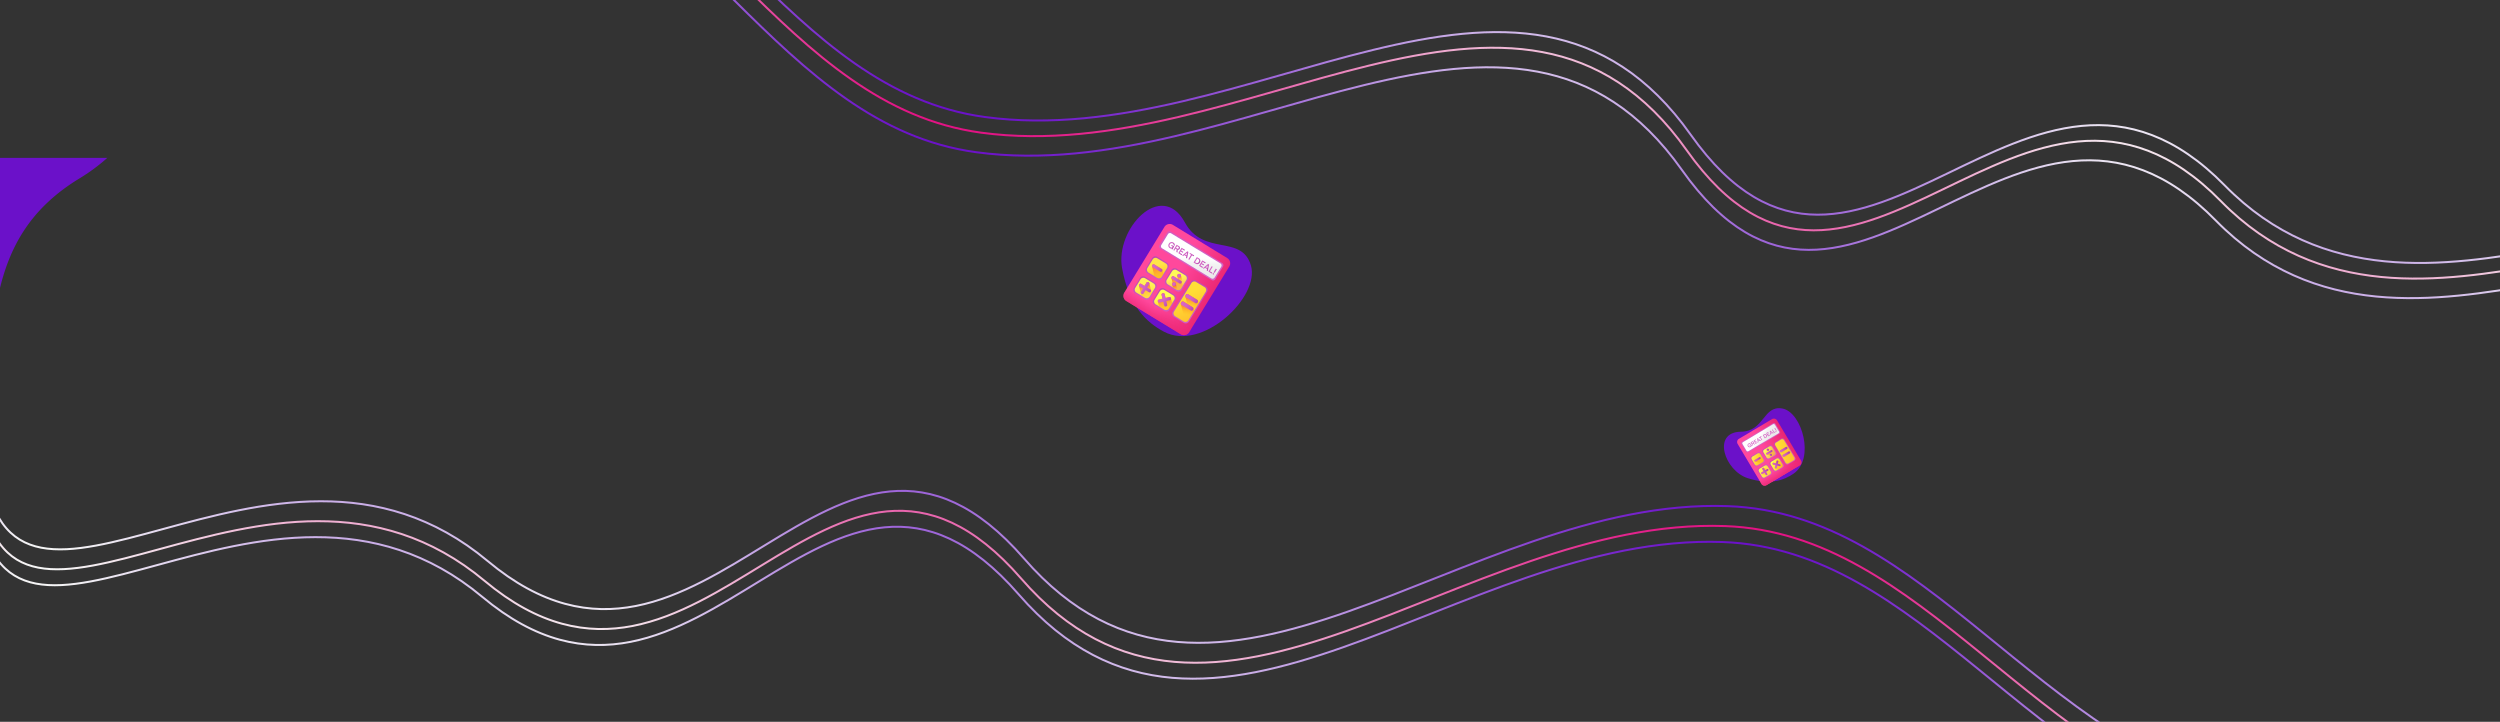 <?xml version="1.0" encoding="UTF-8"?> <svg xmlns="http://www.w3.org/2000/svg" xmlns:xlink="http://www.w3.org/1999/xlink" width="1240" height="358" viewBox="0 0 1240 358"><rect x="0" y="0" width="1240" height="358" fill="#333333" stroke="none"/><defs><style>.cls-1{fill:#f4f5f8;}.cls-2,.cls-3,.cls-4,.cls-5,.cls-7,.cls-8,.cls-9{fill:none;}.cls-3{stroke:url(#linear-gradient);}.cls-4{stroke:url(#linear-gradient-2);}.cls-5{stroke:url(#linear-gradient-3);}.cls-6{fill:#6b11c9;}.cls-7{stroke:url(#linear-gradient-4);}.cls-8{stroke:url(#linear-gradient-5);}.cls-9{stroke:url(#linear-gradient-6);}.cls-10{mask:url(#mask);}.cls-11{clip-path:url(#clip-path);}.cls-12{fill:url(#linear-gradient-7);}.cls-13{fill:url(#linear-gradient-8);}.cls-14{fill:url(#linear-gradient-9);}.cls-15{fill:url(#linear-gradient-10);}.cls-16{fill:url(#linear-gradient-11);}.cls-17{fill:url(#linear-gradient-12);}.cls-18{fill:url(#linear-gradient-13);}.cls-19{fill:url(#linear-gradient-14);}.cls-20{fill:url(#linear-gradient-15);}.cls-21{fill:url(#linear-gradient-16);}.cls-22{fill:url(#linear-gradient-17);}.cls-23{fill:url(#linear-gradient-18);}.cls-24{fill:url(#linear-gradient-19);}.cls-25{fill:url(#linear-gradient-20);}.cls-26{fill:url(#linear-gradient-21);}.cls-27{fill:url(#linear-gradient-22);}.cls-28{fill:url(#linear-gradient-23);}.cls-29{fill:url(#linear-gradient-24);}.cls-30{fill:url(#linear-gradient-25);}.cls-31{fill:url(#linear-gradient-26);}.cls-32{fill:url(#linear-gradient-27);}.cls-33{fill:url(#linear-gradient-28);}.cls-34{fill:url(#linear-gradient-29);}.cls-35{fill:url(#linear-gradient-30);}.cls-36{fill:url(#linear-gradient-31);}.cls-37{fill:url(#linear-gradient-32);}.cls-38{fill:url(#linear-gradient-33);}.cls-39{fill:url(#linear-gradient-34);}.cls-40{fill:url(#linear-gradient-35);}.cls-41{fill:url(#linear-gradient-36);}.cls-42{fill:url(#linear-gradient-37);}.cls-43{fill:url(#linear-gradient-38);}.cls-44{fill:url(#linear-gradient-39);}.cls-45{fill:url(#linear-gradient-40);}.cls-46{fill:url(#linear-gradient-41);}.cls-47{fill:url(#linear-gradient-42);}.cls-48{fill:url(#linear-gradient-43);}.cls-49{fill:url(#linear-gradient-44);}.cls-50{fill:url(#linear-gradient-45);}.cls-51{fill:url(#linear-gradient-46);}.cls-52{mask:url(#mask-2);}.cls-53{clip-path:url(#clip-path-2);}.cls-54{fill:url(#linear-gradient-47);}.cls-55{fill:url(#linear-gradient-48);}.cls-56{fill:url(#linear-gradient-49);}.cls-57{fill:url(#linear-gradient-50);}.cls-58{fill:url(#linear-gradient-51);}.cls-59{fill:url(#linear-gradient-52);}.cls-60{fill:url(#linear-gradient-53);}.cls-61{fill:url(#linear-gradient-54);}.cls-62{fill:url(#linear-gradient-55);}.cls-63{fill:url(#linear-gradient-56);}.cls-64{fill:url(#linear-gradient-57);}.cls-65{fill:url(#linear-gradient-58);}.cls-66{fill:url(#linear-gradient-59);}.cls-67{fill:url(#linear-gradient-60);}.cls-68{fill:url(#linear-gradient-61);}.cls-69{fill:url(#linear-gradient-62);}.cls-70{fill:url(#linear-gradient-63);}.cls-71{fill:url(#linear-gradient-64);}.cls-72{fill:url(#linear-gradient-65);}.cls-73{fill:url(#linear-gradient-66);}.cls-74{fill:url(#linear-gradient-67);}.cls-75{fill:url(#linear-gradient-68);}.cls-76{fill:url(#linear-gradient-69);}.cls-77{fill:url(#linear-gradient-70);}.cls-78{fill:url(#linear-gradient-71);}.cls-79{fill:url(#linear-gradient-72);}.cls-80{fill:url(#linear-gradient-73);}.cls-81{fill:url(#linear-gradient-74);}.cls-82{fill:url(#linear-gradient-75);}.cls-83{fill:url(#linear-gradient-76);}.cls-84{fill:url(#linear-gradient-77);}.cls-85{fill:url(#linear-gradient-78);}.cls-86{fill:url(#linear-gradient-79);}.cls-87{fill:url(#linear-gradient-80);}.cls-88{fill:url(#linear-gradient-81);}.cls-89{fill:url(#linear-gradient-82);}.cls-90{fill:url(#linear-gradient-83);}.cls-91{fill:url(#linear-gradient-84);}.cls-92{fill:url(#linear-gradient-85);}.cls-93{fill:url(#linear-gradient-86);}</style><linearGradient id="linear-gradient" x1="1471.192" y1="621.074" x2="1466.685" y2="765.384" gradientTransform="matrix(-0.977, -0.214, 0.214, -0.977, 1990.117, 1030.292)" gradientUnits="userSpaceOnUse"><stop offset="0" stop-color="#6b11c9"></stop><stop offset="1" stop-color="#f5f5f5"></stop></linearGradient><linearGradient id="linear-gradient-2" x1="1471.442" y1="613.083" x2="1466.934" y2="757.393" gradientTransform="matrix(-0.977, -0.214, 0.214, -0.977, 1990.117, 1030.292)" gradientUnits="userSpaceOnUse"><stop offset="0" stop-color="#e21284"></stop><stop offset="1" stop-color="#f5f5f5"></stop></linearGradient><linearGradient id="linear-gradient-3" x1="1471.753" y1="603.092" x2="1467.245" y2="747.401" xlink:href="#linear-gradient"></linearGradient><linearGradient id="linear-gradient-4" x1="483.089" y1="683.526" x2="496.576" y2="539.777" gradientTransform="matrix(0.971, 0.239, 0.239, -0.971, -42.876, 776.902)" xlink:href="#linear-gradient"></linearGradient><linearGradient id="linear-gradient-5" x1="482.341" y1="691.488" x2="495.828" y2="547.739" gradientTransform="matrix(0.971, 0.239, 0.239, -0.971, -42.876, 776.902)" xlink:href="#linear-gradient-2"></linearGradient><linearGradient id="linear-gradient-6" x1="481.409" y1="701.441" x2="494.896" y2="557.692" gradientTransform="matrix(0.971, 0.239, 0.239, -0.971, -42.876, 776.902)" xlink:href="#linear-gradient"></linearGradient><mask id="mask" x="536.031" y="80.662" width="108.579" height="109.224" maskUnits="userSpaceOnUse"><g id="mask0_1506_15265" data-name="mask0 1506 15265"><rect class="cls-1" x="553.906" y="94.575" width="72.83" height="81.398" transform="translate(60.847 429.272) rotate(-41.949)"></rect></g></mask><clipPath id="clip-path"><rect class="cls-2" x="561.564" y="116.528" width="44.26" height="44.26" transform="translate(161.148 564.544) rotate(-58.589)"></rect></clipPath><linearGradient id="linear-gradient-7" x1="-130.479" y1="1814.83" x2="-107.701" y2="1821.638" gradientTransform="matrix(0.668, 0.744, 0.744, -0.668, -680.987, 1447.547)" gradientUnits="userSpaceOnUse"><stop offset="0" stop-color="#ff489c"></stop><stop offset="1" stop-color="#e8236f"></stop></linearGradient><linearGradient id="linear-gradient-8" x1="-116.563" y1="1820.382" x2="-146.186" y2="1836.373" gradientTransform="matrix(0.668, 0.744, 0.744, -0.668, -680.987, 1447.547)" gradientUnits="userSpaceOnUse"><stop offset="0" stop-color="#d665c6"></stop><stop offset="1" stop-color="#cf5ec1"></stop></linearGradient><linearGradient id="linear-gradient-9" x1="-131.988" y1="1828.691" x2="-122.162" y2="1818.994" gradientTransform="matrix(0.668, 0.744, 0.744, -0.668, -680.987, 1447.547)" gradientUnits="userSpaceOnUse"><stop offset="0" stop-color="#fff"></stop><stop offset="0.228" stop-color="#f2f2f2"></stop><stop offset="0.516" stop-color="#ededed"></stop><stop offset="0.712" stop-color="#e7e7e7"></stop><stop offset="1" stop-color="#fff"></stop></linearGradient><linearGradient id="linear-gradient-10" x1="-123.467" y1="1800.085" x2="-121.14" y2="1792.301" gradientTransform="matrix(0.668, 0.744, 0.744, -0.668, -680.987, 1447.547)" gradientUnits="userSpaceOnUse"><stop offset="0" stop-color="#ed2675" stop-opacity="0"></stop><stop offset="1" stop-color="#ec2775"></stop></linearGradient><linearGradient id="linear-gradient-11" x1="-130.165" y1="1807.462" x2="-146.575" y2="1816.32" gradientTransform="matrix(0.668, 0.744, 0.744, -0.668, -680.987, 1447.547)" gradientUnits="userSpaceOnUse"><stop offset="0" stop-color="#d766c6"></stop><stop offset="1" stop-color="#b746af"></stop></linearGradient><linearGradient id="linear-gradient-12" x1="-141.064" y1="1813.345" x2="-132.457" y2="1808.699" gradientTransform="matrix(0.668, 0.744, 0.744, -0.668, -680.987, 1447.547)" gradientUnits="userSpaceOnUse"><stop offset="0" stop-color="#ffe548"></stop><stop offset="1" stop-color="#ffb211"></stop></linearGradient><linearGradient id="linear-gradient-13" x1="-126.843" y1="1796.347" x2="-143.253" y2="1805.205" gradientTransform="matrix(0.668, 0.744, 0.744, -0.668, -680.987, 1447.547)" gradientUnits="userSpaceOnUse"><stop offset="0" stop-color="#d666c6"></stop><stop offset="1" stop-color="#b948b0"></stop></linearGradient><linearGradient id="linear-gradient-14" x1="-137.742" y1="1802.23" x2="-129.135" y2="1797.584" gradientTransform="matrix(0.668, 0.744, 0.744, -0.668, -680.987, 1447.547)" gradientUnits="userSpaceOnUse"><stop offset="0" stop-color="#fff458"></stop><stop offset="1" stop-color="#ffcb39"></stop></linearGradient><linearGradient id="linear-gradient-15" x1="-119.382" y1="1810.685" x2="-135.792" y2="1819.542" gradientTransform="matrix(0.668, 0.744, 0.744, -0.668, -680.987, 1447.547)" gradientUnits="userSpaceOnUse"><stop offset="0" stop-color="#d767c7"></stop><stop offset="1" stop-color="#b848b0"></stop></linearGradient><linearGradient id="linear-gradient-16" x1="-130.281" y1="1816.567" x2="-121.674" y2="1811.921" gradientTransform="matrix(0.668, 0.744, 0.744, -0.668, -680.987, 1447.547)" gradientUnits="userSpaceOnUse"><stop offset="0" stop-color="#fff858"></stop><stop offset="1" stop-color="#f19b4e"></stop></linearGradient><linearGradient id="linear-gradient-17" x1="-116.061" y1="1799.57" x2="-132.47" y2="1808.428" gradientTransform="matrix(0.668, 0.744, 0.744, -0.668, -680.987, 1447.547)" gradientUnits="userSpaceOnUse"><stop offset="0" stop-color="#d766c6"></stop><stop offset="1" stop-color="#b544ad"></stop></linearGradient><linearGradient id="linear-gradient-18" x1="-126.959" y1="1805.453" x2="-118.352" y2="1800.807" gradientTransform="matrix(0.668, 0.744, 0.744, -0.668, -680.987, 1447.547)" gradientUnits="userSpaceOnUse"><stop offset="0" stop-color="#fffe50"></stop><stop offset="1" stop-color="#ffb211"></stop><stop offset="1" stop-color="#f59150"></stop></linearGradient><linearGradient id="linear-gradient-19" x1="-100.956" y1="1805.12" x2="-128.72" y2="1820.107" gradientTransform="matrix(0.668, 0.744, 0.744, -0.668, -680.987, 1447.547)" gradientUnits="userSpaceOnUse"><stop offset="0" stop-color="#d666c6"></stop><stop offset="1" stop-color="#ba49b1"></stop></linearGradient><linearGradient id="linear-gradient-20" x1="-120.395" y1="1814.342" x2="-106.578" y2="1810.537" gradientTransform="matrix(0.668, 0.744, 0.744, -0.668, -680.987, 1447.547)" gradientUnits="userSpaceOnUse"><stop offset="0" stop-color="#ffde35"></stop><stop offset="1" stop-color="#ffbe2c"></stop></linearGradient><linearGradient id="linear-gradient-21" x1="-113.614" y1="1812.024" x2="-117.493" y2="1816.738" gradientTransform="matrix(0.668, 0.744, 0.744, -0.668, -680.987, 1447.547)" gradientUnits="userSpaceOnUse"><stop offset="0" stop-color="#ffb211" stop-opacity="0"></stop><stop offset="1" stop-color="#ff4b3e"></stop></linearGradient><linearGradient id="linear-gradient-22" x1="-112.378" y1="1807.888" x2="-116.257" y2="1812.602" xlink:href="#linear-gradient-21"></linearGradient><linearGradient id="linear-gradient-23" x1="-119.408" y1="1813.702" x2="-112.766" y2="1815.687" gradientTransform="matrix(0.668, 0.744, 0.744, -0.668, -680.987, 1447.547)" gradientUnits="userSpaceOnUse"><stop offset="0" stop-color="#d767c7"></stop><stop offset="0.323" stop-color="#d363c4"></stop><stop offset="0.665" stop-color="#c656bb"></stop><stop offset="1" stop-color="#b342ac"></stop></linearGradient><linearGradient id="linear-gradient-24" x1="-132.044" y1="1799.145" x2="-138.996" y2="1802.898" xlink:href="#linear-gradient-21"></linearGradient><linearGradient id="linear-gradient-25" x1="-138.706" y1="1800.053" x2="-132.275" y2="1801.975" xlink:href="#linear-gradient-23"></linearGradient><linearGradient id="linear-gradient-26" x1="-120.272" y1="1801.843" x2="-127.349" y2="1805.663" xlink:href="#linear-gradient-21"></linearGradient><linearGradient id="linear-gradient-27" x1="-127.253" y1="1803.472" x2="-122.174" y2="1804.99" xlink:href="#linear-gradient-23"></linearGradient><linearGradient id="linear-gradient-28" x1="-134.006" y1="1809.517" x2="-142.231" y2="1813.957" xlink:href="#linear-gradient-21"></linearGradient><linearGradient id="linear-gradient-29" x1="-141.54" y1="1811.314" x2="-136.084" y2="1812.945" xlink:href="#linear-gradient-23"></linearGradient><linearGradient id="linear-gradient-30" x1="-126.495" y1="1816.478" x2="-129.766" y2="1818.243" xlink:href="#linear-gradient-21"></linearGradient><linearGradient id="linear-gradient-31" x1="-123.223" y1="1812.74" x2="-131.448" y2="1817.179" xlink:href="#linear-gradient-21"></linearGradient><linearGradient id="linear-gradient-32" x1="-125.25" y1="1811.898" x2="-127.779" y2="1813.263" xlink:href="#linear-gradient-21"></linearGradient><linearGradient id="linear-gradient-33" x1="-130.757" y1="1814.537" x2="-125.302" y2="1816.167" xlink:href="#linear-gradient-23"></linearGradient><linearGradient id="linear-gradient-34" x1="-129.61" y1="1817.418" x2="-127.842" y2="1817.946" xlink:href="#linear-gradient-23"></linearGradient><linearGradient id="linear-gradient-35" x1="-128.217" y1="1812.758" x2="-126.45" y2="1813.286" xlink:href="#linear-gradient-23"></linearGradient><linearGradient id="linear-gradient-36" x1="-118.172" y1="1809.566" x2="-111.53" y2="1811.551" xlink:href="#linear-gradient-23"></linearGradient><linearGradient id="linear-gradient-37" x1="240.875" y1="-942.408" x2="243.834" y2="-942.408" gradientTransform="translate(-123.811 792.505) rotate(31.994)" xlink:href="#linear-gradient-23"></linearGradient><linearGradient id="linear-gradient-38" x1="244.394" y1="-942.432" x2="246.78" y2="-942.432" gradientTransform="translate(-123.811 792.505) rotate(31.994)" xlink:href="#linear-gradient-23"></linearGradient><linearGradient id="linear-gradient-39" x1="247.267" y1="-942.465" x2="249.246" y2="-942.465" gradientTransform="translate(-123.811 792.505) rotate(31.994)" xlink:href="#linear-gradient-23"></linearGradient><linearGradient id="linear-gradient-40" x1="249.541" y1="-942.486" x2="252.368" y2="-942.486" gradientTransform="translate(-123.811 792.505) rotate(31.994)" xlink:href="#linear-gradient-23"></linearGradient><linearGradient id="linear-gradient-41" x1="252.177" y1="-942.521" x2="254.567" y2="-942.521" gradientTransform="translate(-123.811 792.505) rotate(31.994)" xlink:href="#linear-gradient-23"></linearGradient><linearGradient id="linear-gradient-42" x1="256.14" y1="-942.549" x2="258.819" y2="-942.549" gradientTransform="translate(-123.811 792.505) rotate(31.994)" xlink:href="#linear-gradient-23"></linearGradient><linearGradient id="linear-gradient-43" x1="259.313" y1="-942.586" x2="261.292" y2="-942.586" gradientTransform="translate(-123.811 792.505) rotate(31.994)" xlink:href="#linear-gradient-23"></linearGradient><linearGradient id="linear-gradient-44" x1="261.587" y1="-942.607" x2="264.414" y2="-942.607" gradientTransform="translate(-123.811 792.505) rotate(31.994)" xlink:href="#linear-gradient-23"></linearGradient><linearGradient id="linear-gradient-45" x1="264.777" y1="-942.633" x2="266.67" y2="-942.633" gradientTransform="translate(-123.811 792.505) rotate(31.994)" xlink:href="#linear-gradient-23"></linearGradient><linearGradient id="linear-gradient-46" x1="267.1" y1="-942.631" x2="267.795" y2="-942.631" gradientTransform="translate(-123.811 792.505) rotate(31.994)" xlink:href="#linear-gradient-23"></linearGradient><mask id="mask-2" x="848.403" y="192.44" width="58.418" height="54.658" maskUnits="userSpaceOnUse"><g id="mask0_1506_15265-2" data-name="mask0 1506 15265"><rect class="cls-1" x="853.022" y="197.768" width="49.179" height="44.003" transform="translate(-27.098 220.434) rotate(-14.101)"></rect></g></mask><clipPath id="clip-path-2"><rect class="cls-2" x="864.179" y="210.894" width="26.741" height="26.741" transform="translate(8.672 480.077) rotate(-30.741)"></rect></clipPath><linearGradient id="linear-gradient-47" x1="95.246" y1="2118.434" x2="109.008" y2="2122.547" gradientTransform="matrix(0.97, -0.244, -0.244, -0.97, 1299.991, 2302.842)" xlink:href="#linear-gradient-7"></linearGradient><linearGradient id="linear-gradient-48" x1="103.654" y1="2121.788" x2="85.756" y2="2131.45" gradientTransform="matrix(0.97, -0.244, -0.244, -0.97, 1299.991, 2302.842)" xlink:href="#linear-gradient-8"></linearGradient><linearGradient id="linear-gradient-49" x1="94.334" y1="2126.809" x2="100.271" y2="2120.95" gradientTransform="matrix(0.97, -0.244, -0.244, -0.97, 1299.991, 2302.842)" xlink:href="#linear-gradient-9"></linearGradient><linearGradient id="linear-gradient-50" x1="99.483" y1="2109.525" x2="100.888" y2="2104.822" gradientTransform="matrix(0.97, -0.244, -0.244, -0.97, 1299.991, 2302.842)" xlink:href="#linear-gradient-10"></linearGradient><linearGradient id="linear-gradient-51" x1="95.436" y1="2113.982" x2="85.521" y2="2119.334" gradientTransform="matrix(0.97, -0.244, -0.244, -0.97, 1299.991, 2302.842)" xlink:href="#linear-gradient-11"></linearGradient><linearGradient id="linear-gradient-52" x1="88.851" y1="2117.536" x2="94.051" y2="2114.729" gradientTransform="matrix(0.97, -0.244, -0.244, -0.97, 1299.991, 2302.842)" xlink:href="#linear-gradient-12"></linearGradient><linearGradient id="linear-gradient-53" x1="97.443" y1="2107.267" x2="87.528" y2="2112.619" gradientTransform="matrix(0.97, -0.244, -0.244, -0.97, 1299.991, 2302.842)" xlink:href="#linear-gradient-13"></linearGradient><linearGradient id="linear-gradient-54" x1="90.858" y1="2110.821" x2="96.058" y2="2108.014" gradientTransform="matrix(0.97, -0.244, -0.244, -0.97, 1299.991, 2302.842)" xlink:href="#linear-gradient-14"></linearGradient><linearGradient id="linear-gradient-55" x1="101.95" y1="2115.929" x2="92.036" y2="2121.281" gradientTransform="matrix(0.97, -0.244, -0.244, -0.97, 1299.991, 2302.842)" xlink:href="#linear-gradient-15"></linearGradient><linearGradient id="linear-gradient-56" x1="95.366" y1="2119.483" x2="100.566" y2="2116.676" gradientTransform="matrix(0.97, -0.244, -0.244, -0.97, 1299.991, 2302.842)" xlink:href="#linear-gradient-16"></linearGradient><linearGradient id="linear-gradient-57" x1="103.957" y1="2109.214" x2="94.043" y2="2114.566" gradientTransform="matrix(0.97, -0.244, -0.244, -0.97, 1299.991, 2302.842)" xlink:href="#linear-gradient-17"></linearGradient><linearGradient id="linear-gradient-58" x1="97.373" y1="2112.768" x2="102.573" y2="2109.961" gradientTransform="matrix(0.97, -0.244, -0.244, -0.97, 1299.991, 2302.842)" xlink:href="#linear-gradient-18"></linearGradient><linearGradient id="linear-gradient-59" x1="113.084" y1="2112.567" x2="96.309" y2="2121.622" gradientTransform="matrix(0.97, -0.244, -0.244, -0.97, 1299.991, 2302.842)" xlink:href="#linear-gradient-19"></linearGradient><linearGradient id="linear-gradient-60" x1="101.339" y1="2118.139" x2="109.687" y2="2115.84" gradientTransform="matrix(0.97, -0.244, -0.244, -0.97, 1299.991, 2302.842)" xlink:href="#linear-gradient-20"></linearGradient><linearGradient id="linear-gradient-61" x1="105.435" y1="2116.738" x2="103.092" y2="2119.586" gradientTransform="matrix(0.97, -0.244, -0.244, -0.97, 1299.991, 2302.842)" xlink:href="#linear-gradient-21"></linearGradient><linearGradient id="linear-gradient-62" x1="106.182" y1="2114.239" x2="103.839" y2="2117.087" gradientTransform="matrix(0.97, -0.244, -0.244, -0.97, 1299.991, 2302.842)" xlink:href="#linear-gradient-21"></linearGradient><linearGradient id="linear-gradient-63" x1="101.935" y1="2117.752" x2="105.948" y2="2118.952" gradientTransform="matrix(0.97, -0.244, -0.244, -0.97, 1299.991, 2302.842)" xlink:href="#linear-gradient-23"></linearGradient><linearGradient id="linear-gradient-64" x1="94.3" y1="2108.957" x2="90.1" y2="2111.225" gradientTransform="matrix(0.97, -0.244, -0.244, -0.97, 1299.991, 2302.842)" xlink:href="#linear-gradient-21"></linearGradient><linearGradient id="linear-gradient-65" x1="90.275" y1="2109.506" x2="94.161" y2="2110.667" gradientTransform="matrix(0.97, -0.244, -0.244, -0.97, 1299.991, 2302.842)" xlink:href="#linear-gradient-23"></linearGradient><linearGradient id="linear-gradient-66" x1="101.413" y1="2110.587" x2="97.137" y2="2112.895" gradientTransform="matrix(0.97, -0.244, -0.244, -0.97, 1299.991, 2302.842)" xlink:href="#linear-gradient-21"></linearGradient><linearGradient id="linear-gradient-67" x1="97.195" y1="2111.571" x2="100.264" y2="2112.489" gradientTransform="matrix(0.97, -0.244, -0.244, -0.97, 1299.991, 2302.842)" xlink:href="#linear-gradient-23"></linearGradient><linearGradient id="linear-gradient-68" x1="93.115" y1="2115.224" x2="88.146" y2="2117.906" gradientTransform="matrix(0.97, -0.244, -0.244, -0.97, 1299.991, 2302.842)" xlink:href="#linear-gradient-21"></linearGradient><linearGradient id="linear-gradient-69" x1="88.563" y1="2116.309" x2="91.859" y2="2117.295" gradientTransform="matrix(0.97, -0.244, -0.244, -0.97, 1299.991, 2302.842)" xlink:href="#linear-gradient-23"></linearGradient><linearGradient id="linear-gradient-70" x1="97.653" y1="2119.429" x2="95.677" y2="2120.496" gradientTransform="matrix(0.97, -0.244, -0.244, -0.97, 1299.991, 2302.842)" xlink:href="#linear-gradient-21"></linearGradient><linearGradient id="linear-gradient-71" x1="99.63" y1="2117.171" x2="94.661" y2="2119.853" gradientTransform="matrix(0.97, -0.244, -0.244, -0.97, 1299.991, 2302.842)" xlink:href="#linear-gradient-21"></linearGradient><linearGradient id="linear-gradient-72" x1="98.405" y1="2116.662" x2="96.877" y2="2117.487" gradientTransform="matrix(0.97, -0.244, -0.244, -0.97, 1299.991, 2302.842)" xlink:href="#linear-gradient-21"></linearGradient><linearGradient id="linear-gradient-73" x1="95.078" y1="2118.256" x2="98.374" y2="2119.242" gradientTransform="matrix(0.97, -0.244, -0.244, -0.97, 1299.991, 2302.842)" xlink:href="#linear-gradient-23"></linearGradient><linearGradient id="linear-gradient-74" x1="95.771" y1="2119.997" x2="96.839" y2="2120.316" gradientTransform="matrix(0.97, -0.244, -0.244, -0.97, 1299.991, 2302.842)" xlink:href="#linear-gradient-23"></linearGradient><linearGradient id="linear-gradient-75" x1="96.613" y1="2117.182" x2="97.681" y2="2117.501" gradientTransform="matrix(0.97, -0.244, -0.244, -0.97, 1299.991, 2302.842)" xlink:href="#linear-gradient-23"></linearGradient><linearGradient id="linear-gradient-76" x1="102.682" y1="2115.253" x2="106.695" y2="2116.452" gradientTransform="matrix(0.97, -0.244, -0.244, -0.97, 1299.991, 2302.842)" xlink:href="#linear-gradient-23"></linearGradient><linearGradient id="linear-gradient-77" x1="545.826" y1="-1166.566" x2="547.613" y2="-1166.566" gradientTransform="matrix(0.865, -0.502, 0.502, 0.865, 981.077, 1504.206)" xlink:href="#linear-gradient-23"></linearGradient><linearGradient id="linear-gradient-78" x1="547.951" y1="-1166.58" x2="549.393" y2="-1166.58" gradientTransform="matrix(0.865, -0.502, 0.502, 0.865, 981.077, 1504.206)" xlink:href="#linear-gradient-23"></linearGradient><linearGradient id="linear-gradient-79" x1="549.687" y1="-1166.6" x2="550.883" y2="-1166.6" gradientTransform="matrix(0.865, -0.502, 0.502, 0.865, 981.077, 1504.206)" xlink:href="#linear-gradient-23"></linearGradient><linearGradient id="linear-gradient-80" x1="551.061" y1="-1166.613" x2="552.769" y2="-1166.613" gradientTransform="matrix(0.865, -0.502, 0.502, 0.865, 981.077, 1504.206)" xlink:href="#linear-gradient-23"></linearGradient><linearGradient id="linear-gradient-81" x1="552.654" y1="-1166.634" x2="554.098" y2="-1166.634" gradientTransform="matrix(0.865, -0.502, 0.502, 0.865, 981.077, 1504.206)" xlink:href="#linear-gradient-23"></linearGradient><linearGradient id="linear-gradient-82" x1="555.048" y1="-1166.651" x2="556.667" y2="-1166.651" gradientTransform="matrix(0.865, -0.502, 0.502, 0.865, 981.077, 1504.206)" xlink:href="#linear-gradient-23"></linearGradient><linearGradient id="linear-gradient-83" x1="556.965" y1="-1166.673" x2="558.161" y2="-1166.673" gradientTransform="matrix(0.865, -0.502, 0.502, 0.865, 981.077, 1504.206)" xlink:href="#linear-gradient-23"></linearGradient><linearGradient id="linear-gradient-84" x1="558.339" y1="-1166.686" x2="560.047" y2="-1166.686" gradientTransform="matrix(0.865, -0.502, 0.502, 0.865, 981.077, 1504.206)" xlink:href="#linear-gradient-23"></linearGradient><linearGradient id="linear-gradient-85" x1="560.266" y1="-1166.702" x2="561.41" y2="-1166.702" gradientTransform="matrix(0.865, -0.502, 0.502, 0.865, 981.077, 1504.206)" xlink:href="#linear-gradient-23"></linearGradient><linearGradient id="linear-gradient-86" x1="561.67" y1="-1166.7" x2="562.09" y2="-1166.7" gradientTransform="matrix(0.865, -0.502, 0.502, 0.865, 981.077, 1504.206)" xlink:href="#linear-gradient-23"></linearGradient></defs><title>Artboard 1 copy</title><g id="Layer_1" data-name="Layer 1"><path class="cls-3" d="M61.173-95.583s69.238-57.797,178.66-17.323S391.036,44.804,488.582,58.049c130.308,17.695,266.328-109.387,349.989,8.735s166.851-74.808,264.887,25.162,243.738-40.259,244.208,74.456"></path><path class="cls-4" d="M59.218-87.83s69.238-57.797,178.661-17.323S389.081,52.557,486.637,65.805c130.298,17.692,266.319-109.388,349.98,8.733S1003.468-.27,1101.504,99.699s243.737-40.259,244.207,74.456"></path><path class="cls-5" d="M56.776-78.137s69.229-57.799,178.661-17.323C344.859-54.986,386.64,62.251,484.186,75.496,614.491,93.191,750.513-33.891,834.174,84.231S1001.025,9.422,1099.06,109.392s243.737-40.259,244.207,74.456"></path></g><g id="Layer_9" data-name="Layer 9"><path class="cls-6" d="M-.298,78.308v65.724c4.782-20.154,14.222-39.981,39.459-55.374a94.838,94.838,0,0,0,14.067-10.35Z"></path><path class="cls-7" d="M1294.943,379.366s-63.161,64.375-176.059,34.942S952.799,272.357,854.412,268.842C722.997,264.147,600.24,404.081,505.285,294.831s-158.617,90.974-266.076,1.211S.66,360.254-11.175,246.151s-118.199-78.73-118.199-78.73"></path><path class="cls-8" d="M1296.117,371.456s-63.161,64.375-176.059,34.942S953.976,264.447,855.59,260.933c-131.415-4.695-254.174,135.239-349.128,25.988s-158.617,90.974-266.076,1.211S1.837,352.345-9.998,238.241s-118.199-78.73-118.199-78.73"></path><path class="cls-9" d="M1297.592,361.57s-63.161,64.374-176.059,34.942S955.447,254.56,857.061,251.046C725.646,246.351,602.888,386.284,507.933,277.034s-158.617,90.974-266.076,1.211S3.308,342.458-8.526,228.354s-118.2-78.73-118.2-78.73"></path><rect class="cls-2" x="165.702" y="4.011" width="1199.489" height="472.34" transform="translate(1530.894 480.362) rotate(180)"></rect></g><g id="Layer_8" data-name="Layer 8"><g class="cls-10"><path class="cls-6" d="M587.685,110.299c9.285,17.024,28.032,5.689,32.752,21.3s-24.076,42.997-43.09,32.938c-8.605-4.553-17.346-12.598-20.791-31.499C552.988,113.463,576.079,89.02,587.685,110.299Z"></path><g class="cls-11"><path class="cls-12" d="M585.635,165.773l-26.95-16.457a3.056,3.056,0,0,1-1.016-4.201l19.882-32.557a3.056,3.056,0,0,1,4.201-1.015L608.702,128a3.056,3.056,0,0,1,1.016,4.201l-19.882,32.557A3.056,3.056,0,0,1,585.635,165.773Z"></path><path class="cls-13" d="M601.029,138.926l-25.491-15.567a1.276,1.276,0,0,1-.424-1.754l3.836-6.281a1.276,1.276,0,0,1,1.754-.424l25.491,15.567a1.276,1.276,0,0,1,.424,1.754l-3.836,6.281A1.276,1.276,0,0,1,601.029,138.926Z"></path><path class="cls-14" d="M600.828,138.074l-24.441-14.925A1.166,1.166,0,0,1,576,121.545l3.301-5.406a1.167,1.167,0,0,1,1.604-.387l24.441,14.925a1.166,1.166,0,0,1,.388,1.603l-3.301,5.406A1.166,1.166,0,0,1,600.828,138.074Z"></path><path class="cls-15" d="M561.895,138.196l-4.225,6.919a3.057,3.057,0,0,0,1.016,4.201l26.95,16.457a3.056,3.056,0,0,0,4.201-1.015l4.225-6.919Z"></path><path class="cls-16" d="M573.927,138.498l-4.84-2.956a1.917,1.917,0,0,1-.637-2.636l2.955-4.84a1.917,1.917,0,0,1,2.636-.637l4.84,2.955a1.918,1.918,0,0,1,.637,2.636l-2.956,4.84A1.917,1.917,0,0,1,573.927,138.498Z"></path><path class="cls-17" d="M573.934,137.804l-4.233-2.585a1.677,1.677,0,0,1-.557-2.305l2.585-4.233a1.677,1.677,0,0,1,2.305-.557l4.233,2.585a1.677,1.677,0,0,1,.557,2.305l-2.585,4.233A1.677,1.677,0,0,1,573.934,137.804Z"></path><path class="cls-18" d="M567.881,148.399l-4.84-2.956a1.917,1.917,0,0,1-.637-2.636l2.955-4.84a1.917,1.917,0,0,1,2.636-.637l4.84,2.955a1.918,1.918,0,0,1,.638,2.636l-2.956,4.84A1.918,1.918,0,0,1,567.881,148.399Z"></path><path class="cls-19" d="M567.888,147.704l-4.232-2.585a1.677,1.677,0,0,1-.558-2.305l2.585-4.233a1.677,1.677,0,0,1,2.305-.557l4.233,2.585a1.677,1.677,0,0,1,.557,2.305l-2.585,4.233A1.677,1.677,0,0,1,567.888,147.704Z"></path><path class="cls-20" d="M583.532,144.363l-4.84-2.956a1.917,1.917,0,0,1-.637-2.636l2.955-4.84a1.917,1.917,0,0,1,2.636-.637l4.84,2.956a1.917,1.917,0,0,1,.637,2.636l-2.955,4.84A1.917,1.917,0,0,1,583.532,144.363Z"></path><path class="cls-21" d="M583.539,143.67l-4.232-2.585a1.677,1.677,0,0,1-.557-2.305l2.585-4.233a1.677,1.677,0,0,1,2.305-.557l4.233,2.585a1.677,1.677,0,0,1,.557,2.305l-2.585,4.233A1.677,1.677,0,0,1,583.539,143.67Z"></path><path class="cls-22" d="M577.486,154.264l-4.84-2.955a1.918,1.918,0,0,1-.637-2.635l2.956-4.84a1.917,1.917,0,0,1,2.636-.637l4.84,2.956a1.917,1.917,0,0,1,.637,2.636l-2.956,4.84A1.917,1.917,0,0,1,577.486,154.264Z"></path><path class="cls-23" d="M577.493,153.57l-4.233-2.585a1.677,1.677,0,0,1-.557-2.305l2.585-4.232a1.677,1.677,0,0,1,2.305-.557l4.232,2.585a1.677,1.677,0,0,1,.557,2.305l-2.585,4.233A1.677,1.677,0,0,1,577.493,153.57Z"></path><path class="cls-24" d="M598.091,142.116l-4.84-2.956a1.918,1.918,0,0,0-2.636.637l-9.002,14.74a1.918,1.918,0,0,0,.637,2.636l4.84,2.955a1.917,1.917,0,0,0,2.635-.637l9.001-14.74A1.917,1.917,0,0,0,598.091,142.116Z"></path><path class="cls-25" d="M597.476,142.44l-4.233-2.585a1.677,1.677,0,0,0-2.305.557l-8.631,14.133a1.677,1.677,0,0,0,.557,2.305l4.233,2.585a1.677,1.677,0,0,0,2.305-.557l8.631-14.133A1.677,1.677,0,0,0,597.476,142.44Z"></path><path class="cls-26" d="M594.193,149.283l-.002-.018a.688.688,0,0,0-.31-.513l-4.628-2.826a.638.638,0,0,0-.607-.047,1.12,1.12,0,0,0-.527.475,1.063,1.063,0,0,0-.182.686l2.449,10.118.001.02c.003.024.007.046.012.069l4.099-6.712Z"></path><path class="cls-27" d="M591.943,152.967l-.002-.018a.688.688,0,0,0-.31-.513l-4.628-2.826a.639.639,0,0,0-.607-.047,1.121,1.121,0,0,0-.527.476,1.062,1.062,0,0,0-.182.686l2.449,10.118.001.02a.642.642,0,0,0,.012.068l4.099-6.711Z"></path><path class="cls-28" d="M588.119,146.353a1.12,1.12,0,0,1,.527-.475.638.638,0,0,1,.607.047l4.628,2.826a.687.687,0,0,1,.31.513,1.019,1.019,0,0,1-.155.703.973.973,0,0,1-.554.459.708.708,0,0,1-.587-.06l-4.628-2.826a.657.657,0,0,1-.33-.5A1.064,1.064,0,0,1,588.119,146.353Z"></path><path class="cls-29" d="M567.888,147.704a1.677,1.677,0,0,0,2.305-.557l1.07-1.753-1.192-4.948a.809.809,0,0,0-.377-.442.848.848,0,0,0-.566-.133.533.533,0,0,0-.412.244l-1.034,1.694-1.708-1.043a.501.501,0,0,0-.478-.029.908.908,0,0,0-.428.386.861.861,0,0,0-.148.557.568.568,0,0,0,.041.154c0,.005,0,.01,0,.015l1.157,4.776Z"></path><path class="cls-30" d="M566.197,145.733a.908.908,0,0,1-.386-.428.502.502,0,0,1,.029-.478l1.043-1.708-1.708-1.043a.515.515,0,0,1-.253-.397.861.861,0,0,1,.148-.557.908.908,0,0,1,.428-.386.502.502,0,0,1,.478.029l1.708,1.043,1.034-1.694a.531.531,0,0,1,.412-.244.848.848,0,0,1,.566.133.809.809,0,0,1,.377.442.548.548,0,0,1-.044.469l-1.034,1.694,1.694,1.034a.535.535,0,0,1,.244.412.851.851,0,0,1-.133.566.808.808,0,0,1-.442.377.547.547,0,0,1-.469-.043l-1.694-1.034-1.043,1.708a.514.514,0,0,1-.397.253A.863.863,0,0,1,566.197,145.733Z"></path><path class="cls-31" d="M579.798,153.012l1.6-2.619-.591-2.443a.85.85,0,0,0-.306-.494.531.531,0,0,0-.464-.119l-1.929.466-.006-.024-.433-1.793-.031-.128a.502.502,0,0,0-.317-.358.91.91,0,0,0-.575-.03.864.864,0,0,0-.498.289.516.516,0,0,0-.102.46l.471,1.946-1.946.47a.503.503,0,0,0-.358.317.917.917,0,0,0-.03.576l.593,2.445,2.618,1.599A1.677,1.677,0,0,0,579.798,153.012Z"></path><path class="cls-32" d="M574.283,149.527a.908.908,0,0,1,.03-.576.502.502,0,0,1,.358-.317l1.946-.47-.47-1.946a.516.516,0,0,1,.102-.46.865.865,0,0,1,.498-.289.907.907,0,0,1,.575.03.501.501,0,0,1,.317.358l.47,1.946,1.929-.466a.532.532,0,0,1,.464.119.849.849,0,0,1,.306.494.808.808,0,0,1-.047.579.546.546,0,0,1-.362.3l-1.929.466.466,1.929a.533.533,0,0,1-.119.464.848.848,0,0,1-.494.306.807.807,0,0,1-.579-.046.548.548,0,0,1-.3-.362l-.466-1.929-1.946.47a.515.515,0,0,1-.46-.102A.869.869,0,0,1,574.283,149.527Z"></path><path class="cls-33" d="M573.934,137.804a1.677,1.677,0,0,0,2.305-.557l.794-1.3-.498-2.06v-.001a.558.558,0,0,0-.252-.416l-3.829-2.338a.502.502,0,0,0-.478-.029.909.909,0,0,0-.427.386.863.863,0,0,0-.148.556.6.6,0,0,0,.033.136l0,.001,1.162,4.807Z"></path><path class="cls-34" d="M571.55,131.488a.909.909,0,0,1,.427-.386.502.502,0,0,1,.478.029l3.829,2.338a.556.556,0,0,1,.252.416.827.827,0,0,1-.126.57.785.785,0,0,1-.45.372.574.574,0,0,1-.476-.048l-3.829-2.338a.515.515,0,0,1-.253-.397A.863.863,0,0,1,571.55,131.488Z"></path><path class="cls-35" d="M586.915,141.358l-1.071,1.754a1.68,1.68,0,0,1-.306.371l-1.557-6.442a.921.921,0,1,1,1.786-.432Z"></path><path class="cls-36" d="M583.539,143.67a1.677,1.677,0,0,0,2.305-.557l.794-1.301-.498-2.06v-.001a.558.558,0,0,0-.252-.416l-3.829-2.338a.503.503,0,0,0-.478-.029.91.91,0,0,0-.427.386.863.863,0,0,0-.148.556.602.602,0,0,0,.033.136v.001l1.162,4.807Z"></path><path class="cls-37" d="M583.981,143.859a1.667,1.667,0,0,1-.442-.19l-1.753-1.07-.341-1.408a.921.921,0,1,1,1.786-.432Z"></path><path class="cls-38" d="M586.14,139.751a.558.558,0,0,0-.252-.416l-3.829-2.338a.503.503,0,0,0-.478-.029.91.91,0,0,0-.427.386.863.863,0,0,0-.148.556.515.515,0,0,0,.253.397l3.829,2.338a.573.573,0,0,0,.476.048.785.785,0,0,0,.45-.372A.827.827,0,0,0,586.14,139.751Z"></path><path class="cls-39" d="M585.643,137.235a.922.922,0,1,1-.307-1.268A.922.922,0,0,1,585.643,137.235Z"></path><path class="cls-40" d="M583.109,141.386a.922.922,0,1,1-.306-1.268A.922.922,0,0,1,583.109,141.386Z"></path><path class="cls-41" d="M585.869,150.038a1.12,1.12,0,0,1,.527-.475.638.638,0,0,1,.607.047l4.628,2.826a.686.686,0,0,1,.31.513,1.019,1.019,0,0,1-.155.703.967.967,0,0,1-.554.459.706.706,0,0,1-.587-.059l-4.628-2.826a.655.655,0,0,1-.33-.5A1.062,1.062,0,0,1,585.869,150.038Z"></path></g></g><path class="cls-42" d="M580.259,121.2a.958.958,0,0,0,.275,1.435.774.774,0,0,0,1.165-.229l.007-.011-.809-.494.253-.414,1.245.76-.919,1.505-.396-.241.158-.326a1.167,1.167,0,0,1-1.025-.149,1.473,1.473,0,0,1-.438-2.147,1.522,1.522,0,0,1,2.186-.575,1.276,1.276,0,0,1,.61,1.609l-.494-.302a.751.751,0,0,0-.395-.875A.983.983,0,0,0,580.259,121.2Z"></path><path class="cls-43" d="M581.979,124.061l1.635-2.676,1.021.624a.969.969,0,0,1,.453,1.423.873.873,0,0,1-.937.448l-.162,1.409-.512-.313.157-1.277-.575-.351-.61,1Zm1.332-1.127.553.338a.484.484,0,0,0,.734-.14.478.478,0,0,0-.217-.706l-.552-.337Z"></path><path class="cls-44" d="M584.431,125.558l1.635-2.676,1.662,1.015-.264.432-1.193-.729-.421.688,1.069.653-.253.414-1.069-.653-.434.71,1.194.729-.264.432Z"></path><path class="cls-45" d="M586.345,126.728l2.602-2.086.48.293-.669,3.267-.494-.302.162-.751-1-.611-.594.487Zm1.462-.5.725.443.221-1.052a1.7,1.7,0,0,1,.07-.239,2.259,2.259,0,0,1-.184.17Z"></path><path class="cls-46" d="M590.257,125.442l2.035,1.243-.264.432-.784-.479-1.371,2.244-.469-.286,1.371-2.244-.784-.479Z"></path><path class="cls-47" d="M592.004,130.184l1.635-2.676.937.573a1.495,1.495,0,0,1,.515,2.159,1.477,1.477,0,0,1-2.124.532Zm1.839-1.958-1.107,1.812.45.275a.955.955,0,0,0,1.41-.375.971.971,0,0,0-.329-1.453Z"></path><path class="cls-48" d="M594.712,131.839l1.635-2.676,1.662,1.015-.264.432-1.194-.729-.42.688,1.069.653-.253.414-1.069-.653-.434.71,1.194.729-.264.432Z"></path><path class="cls-49" d="M596.626,133.008l2.602-2.086.48.293-.669,3.267-.494-.302.162-.751-1-.611-.594.487Zm1.462-.5.725.443.22-1.052a1.713,1.713,0,0,1,.07-.239,2.246,2.246,0,0,1-.184.17Z"></path><path class="cls-50" d="M600.107,134.541l1.12.684-.264.432-1.589-.97,1.635-2.676.469.286Z"></path><path class="cls-51" d="M601.48,135.641a.348.348,0,1,1,.123.472A.349.349,0,0,1,601.48,135.641Zm.459-.489a10.454,10.454,0,0,1,.689-1.309l.376-.615.527.322-.376.615a9.427,9.427,0,0,1-.857,1.206Z"></path><g class="cls-52"><path class="cls-6" d="M863.527,214.129c11.715-.155,10.951-13.369,20.622-11.485s16.175,24.997,5.435,32.315c-4.861,3.312-11.625,5.711-22.695,2.217C855.424,233.557,848.883,214.323,863.527,214.129Z"></path><g class="cls-53"><path class="cls-54" d="M892.583,230.88l-16.398,9.752a1.847,1.847,0,0,1-2.531-.643l-11.781-19.81a1.847,1.847,0,0,1,.643-2.531l16.398-9.752a1.847,1.847,0,0,1,2.531.643l11.781,19.809A1.847,1.847,0,0,1,892.583,230.88Z"></path><path class="cls-55" d="M882.585,215.08l-15.51,9.224a.771.771,0,0,1-1.057-.269l-2.273-3.822a.771.771,0,0,1,.269-1.057l15.51-9.224a.771.771,0,0,1,1.057.269l2.273,3.822A.771.771,0,0,1,882.585,215.08Z"></path><path class="cls-56" d="M882.073,214.946,867.202,223.79a.705.705,0,0,1-.966-.245l-1.956-3.289a.705.705,0,0,1,.246-.966l14.871-8.844a.705.705,0,0,1,.966.245l1.956,3.289A.705.705,0,0,1,882.073,214.946Z"></path><path class="cls-57" d="M871.15,235.779l2.504,4.21a1.847,1.847,0,0,0,2.531.643L892.583,230.88a1.846,1.846,0,0,0,.643-2.531l-2.504-4.21Z"></path><path class="cls-58" d="M874.708,229.437l-2.945,1.751a1.158,1.158,0,0,1-1.588-.404L868.424,227.84a1.158,1.158,0,0,1,.403-1.588l2.945-1.751a1.159,1.159,0,0,1,1.588.404l1.751,2.945A1.159,1.159,0,0,1,874.708,229.437Z"></path><path class="cls-59" d="M874.339,229.237l-2.575,1.532a1.013,1.013,0,0,1-1.389-.353l-1.532-2.575a1.013,1.013,0,0,1,.353-1.389l2.575-1.532a1.013,1.013,0,0,1,1.389.353l1.532,2.575A1.013,1.013,0,0,1,874.339,229.237Z"></path><path class="cls-60" d="M878.29,235.461l-2.945,1.751a1.158,1.158,0,0,1-1.588-.404l-1.751-2.945a1.158,1.158,0,0,1,.404-1.588l2.945-1.751a1.159,1.159,0,0,1,1.588.403l1.752,2.945A1.159,1.159,0,0,1,878.29,235.461Z"></path><path class="cls-61" d="M877.922,235.261l-2.575,1.531a1.013,1.013,0,0,1-1.389-.353l-1.532-2.575a1.013,1.013,0,0,1,.353-1.389l2.575-1.532a1.013,1.013,0,0,1,1.389.353l1.532,2.576A1.013,1.013,0,0,1,877.922,235.261Z"></path><path class="cls-62" d="M880.552,225.961l-2.945,1.751a1.158,1.158,0,0,1-1.588-.404l-1.751-2.945a1.159,1.159,0,0,1,.403-1.588l2.945-1.751a1.158,1.158,0,0,1,1.588.404l1.751,2.945A1.159,1.159,0,0,1,880.552,225.961Z"></path><path class="cls-63" d="M880.183,225.762l-2.575,1.532a1.013,1.013,0,0,1-1.389-.353l-1.532-2.575a1.013,1.013,0,0,1,.353-1.389l2.575-1.532a1.013,1.013,0,0,1,1.389.353l1.532,2.575A1.013,1.013,0,0,1,880.183,225.762Z"></path><path class="cls-64" d="M884.135,231.985l-2.945,1.752a1.159,1.159,0,0,1-1.588-.404l-1.751-2.945a1.158,1.158,0,0,1,.404-1.588l2.945-1.751a1.158,1.158,0,0,1,1.588.403l1.752,2.945A1.158,1.158,0,0,1,884.135,231.985Z"></path><path class="cls-65" d="M883.766,231.786l-2.575,1.532a1.013,1.013,0,0,1-1.389-.353l-1.532-2.575A1.013,1.013,0,0,1,878.623,229l2.575-1.532a1.013,1.013,0,0,1,1.389.353l1.532,2.575A1.013,1.013,0,0,1,883.766,231.786Z"></path><path class="cls-66" d="M883.461,217.549l-2.945,1.751a1.159,1.159,0,0,0-.404,1.588l5.334,8.969a1.159,1.159,0,0,0,1.588.403l2.945-1.752a1.159,1.159,0,0,0,.404-1.588l-5.334-8.969A1.159,1.159,0,0,0,883.461,217.549Z"></path><path class="cls-67" d="M883.46,217.969l-2.575,1.532a1.013,1.013,0,0,0-.353,1.389l5.114,8.599a1.013,1.013,0,0,0,1.389.353L889.61,228.31a1.014,1.014,0,0,0,.353-1.389l-5.114-8.599A1.013,1.013,0,0,0,883.46,217.969Z"></path><path class="cls-68" d="M886.189,221.654l-.01-.004a.416.416,0,0,0-.362.021l-2.816,1.675a.386.386,0,0,0-.196.311.677.677,0,0,0,.105.416.642.642,0,0,0,.315.291l6.096,1.547.011.005c.014.005.027.009.04.013l-2.429-4.084Z"></path><path class="cls-69" d="M887.522,223.896l-.01-.004a.415.415,0,0,0-.361.021l-2.816,1.675a.386.386,0,0,0-.196.311.677.677,0,0,0,.105.416.643.643,0,0,0,.315.291l6.097,1.547.011.005a.41.41,0,0,0,.04.013l-2.429-4.084Z"></path><path class="cls-70" d="M882.91,224.072a.677.677,0,0,1-.105-.416.386.386,0,0,1,.196-.311l2.816-1.675a.415.415,0,0,1,.362-.021.616.616,0,0,1,.332.281.588.588,0,0,1,.089.426.427.427,0,0,1-.197.297l-2.816,1.675a.397.397,0,0,1-.36.035A.642.642,0,0,1,882.91,224.072Z"></path><path class="cls-71" d="M877.922,235.261a1.013,1.013,0,0,0,.353-1.389l-.634-1.066-2.98-.76a.489.489,0,0,0-.343.077.513.513,0,0,0-.231.265.322.322,0,0,0,.014.289l.613,1.031-1.039.618a.303.303,0,0,0-.15.247.548.548,0,0,0,.085.338.52.52,0,0,0,.256.236.343.343,0,0,0,.094.022l.008.004,2.878.73Z"></path><path class="cls-72" d="M876.391,235.609a.549.549,0,0,1-.337.085.303.303,0,0,1-.247-.15l-.618-1.039-1.039.618a.311.311,0,0,1-.284.023.52.52,0,0,1-.256-.236.548.548,0,0,1-.085-.338.304.304,0,0,1,.15-.247l1.039-.618-.613-1.031a.321.321,0,0,1-.014-.289.513.513,0,0,1,.231-.265.489.489,0,0,1,.343-.077.331.331,0,0,1,.238.156l.613,1.031,1.03-.613a.323.323,0,0,1,.289-.014.514.514,0,0,1,.264.231.488.488,0,0,1,.076.342.331.331,0,0,1-.155.238l-1.03.613.618,1.039a.31.31,0,0,1,.023.283A.521.521,0,0,1,876.391,235.609Z"></path><path class="cls-73" d="M884.119,230.397l-.948-1.594-1.472-.374a.514.514,0,0,0-.35.024.321.321,0,0,0-.194.214l-.295,1.162-.015-.004-1.08-.275-.077-.019a.303.303,0,0,0-.281.068.55.55,0,0,0-.178.299.522.522,0,0,0,.014.348.311.311,0,0,0,.217.184l1.172.298-.298,1.172a.304.304,0,0,0,.068.281.553.553,0,0,0,.299.178l1.473.373,1.593-.947A1.013,1.013,0,0,0,884.119,230.397Z"></path><path class="cls-74" d="M880.7,232.36a.549.549,0,0,1-.299-.178.303.303,0,0,1-.068-.281l.298-1.172-1.172-.298a.311.311,0,0,1-.217-.184.522.522,0,0,1-.014-.348.547.547,0,0,1,.178-.299.303.303,0,0,1,.281-.069l1.172.298.295-1.162a.322.322,0,0,1,.194-.214.513.513,0,0,1,.35-.024.489.489,0,0,1,.296.188.33.33,0,0,1,.058.278l-.295,1.162,1.162.295a.322.322,0,0,1,.214.194.512.512,0,0,1,.024.35.487.487,0,0,1-.188.296.331.331,0,0,1-.278.058l-1.162-.295-.298,1.172a.312.312,0,0,1-.184.217A.525.525,0,0,1,880.7,232.36Z"></path><path class="cls-75" d="M874.339,229.237a1.013,1.013,0,0,0,.353-1.389l-.471-.791-1.241-.315-.001,0a.337.337,0,0,0-.293.017l-2.33,1.385a.303.303,0,0,0-.15.247.549.549,0,0,0,.085.337.521.521,0,0,0,.256.236.364.364,0,0,0,.082.021h.001l2.896.736Z"></path><path class="cls-76" d="M870.292,228.728a.549.549,0,0,1-.085-.337.303.303,0,0,1,.15-.247l2.33-1.385a.336.336,0,0,1,.293-.017.499.499,0,0,1,.269.228.474.474,0,0,1,.072.345.347.347,0,0,1-.16.241l-2.33,1.385a.311.311,0,0,1-.284.023A.521.521,0,0,1,870.292,228.728Z"></path><path class="cls-77" d="M879.901,223.305l.635,1.067a1.015,1.015,0,0,1,.112.269l-3.881-.986a.557.557,0,1,1,.273-1.076Z"></path><path class="cls-78" d="M880.183,225.762a1.013,1.013,0,0,0,.353-1.389l-.471-.791-1.241-.315-.001,0a.338.338,0,0,0-.293.017l-2.33,1.385a.304.304,0,0,0-.15.247.55.55,0,0,0,.086.337.521.521,0,0,0,.256.236.36.36,0,0,0,.082.021l0,0,2.896.736Z"></path><path class="cls-79" d="M880.409,225.579a1.005,1.005,0,0,1-.226.182l-1.067.634-.848-.215a.557.557,0,1,1,.273-1.076Z"></path><path class="cls-80" d="M878.824,223.266a.337.337,0,0,0-.293.017l-2.33,1.385a.304.304,0,0,0-.15.247.55.55,0,0,0,.086.337.521.521,0,0,0,.256.236.311.311,0,0,0,.283-.023l2.33-1.386a.346.346,0,0,0,.16-.241.475.475,0,0,0-.072-.345A.499.499,0,0,0,878.824,223.266Z"></path><path class="cls-81" d="M877.34,222.821a.557.557,0,1,1-.764-.194A.557.557,0,0,1,877.34,222.821Z"></path><path class="cls-82" d="M878.842,225.347a.557.557,0,1,1-.764-.194A.557.557,0,0,1,878.842,225.347Z"></path><path class="cls-83" d="M884.243,226.314a.677.677,0,0,1-.105-.416.386.386,0,0,1,.196-.311l2.816-1.675a.414.414,0,0,1,.361-.021.616.616,0,0,1,.332.281.584.584,0,0,1,.089.426.427.427,0,0,1-.197.297l-2.816,1.675a.396.396,0,0,1-.36.035A.643.643,0,0,1,884.243,226.314Z"></path></g></g><path class="cls-84" d="M867.254,221.172a.579.579,0,0,0,.844.258.468.468,0,0,0,.207-.687l-.004-.007-.492.293-.15-.252.757-.45.544.916-.241.143-.129-.176a.705.705,0,0,1-.369.506.89.89,0,0,1-1.271-.372.92.92,0,0,1,.31-1.33.771.771,0,0,1,1.032.128l-.301.179a.454.454,0,0,0-.579-.036A.594.594,0,0,0,867.254,221.172Z"></path><path class="cls-85" d="M869.268,221.061l-.968-1.629.622-.37a.585.585,0,0,1,.888.16.527.527,0,0,1-.025.627l.707.484-.312.185-.638-.444-.35.208.362.608Zm-.226-1.03.336-.2a.293.293,0,0,0,.133-.431.289.289,0,0,0-.439-.083l-.336.2Z"></path><path class="cls-86" d="M870.76,220.173l-.968-1.629,1.012-.601.156.263-.726.432.249.419.65-.387.15.252-.65.387.257.432.726-.432.156.263Z"></path><path class="cls-87" d="M871.925,219.481l-.38-1.978.292-.174,1.556,1.279-.301.179-.355-.298-.609.362.093.455Zm.145-.922.441-.262-.5-.415a1.033,1.033,0,0,1-.108-.105,1.365,1.365,0,0,1,.039.146Z"></path><path class="cls-88" d="M872.342,217.029l1.238-.736.156.263-.477.283.812,1.366-.285.17-.812-1.366-.477.284Z"></path><path class="cls-89" d="M875.368,217.434,874.4,215.805l.57-.339a.903.903,0,0,1,1.299.334.893.893,0,0,1-.315,1.285Zm-.527-1.535.656,1.103.274-.163a.577.577,0,0,0,.198-.859.587.587,0,0,0-.869-.234Z"></path><path class="cls-90" d="M877.016,216.454l-.968-1.629,1.011-.601.156.263-.726.432.249.419.65-.387.15.252-.65.387.257.432.726-.432.156.263Z"></path><path class="cls-91" d="M878.181,215.761l-.38-1.978.292-.174,1.556,1.279-.301.179-.355-.298-.609.362.093.455Zm.145-.922.441-.262-.5-.415a1.025,1.025,0,0,1-.108-.105,1.342,1.342,0,0,1,.039.146Z"></path><path class="cls-92" d="M879.982,214.334l.682-.405.156.263-.967.575-.968-1.629.285-.17Z"></path><path class="cls-93" d="M880.958,213.911a.21.21,0,1,1,.287.067A.211.211,0,0,1,880.958,213.911Zm-.131-.383a6.309,6.309,0,0,1-.505-.737l-.222-.374.321-.191.222.374a5.695,5.695,0,0,1,.402.798Z"></path></g></svg> 
